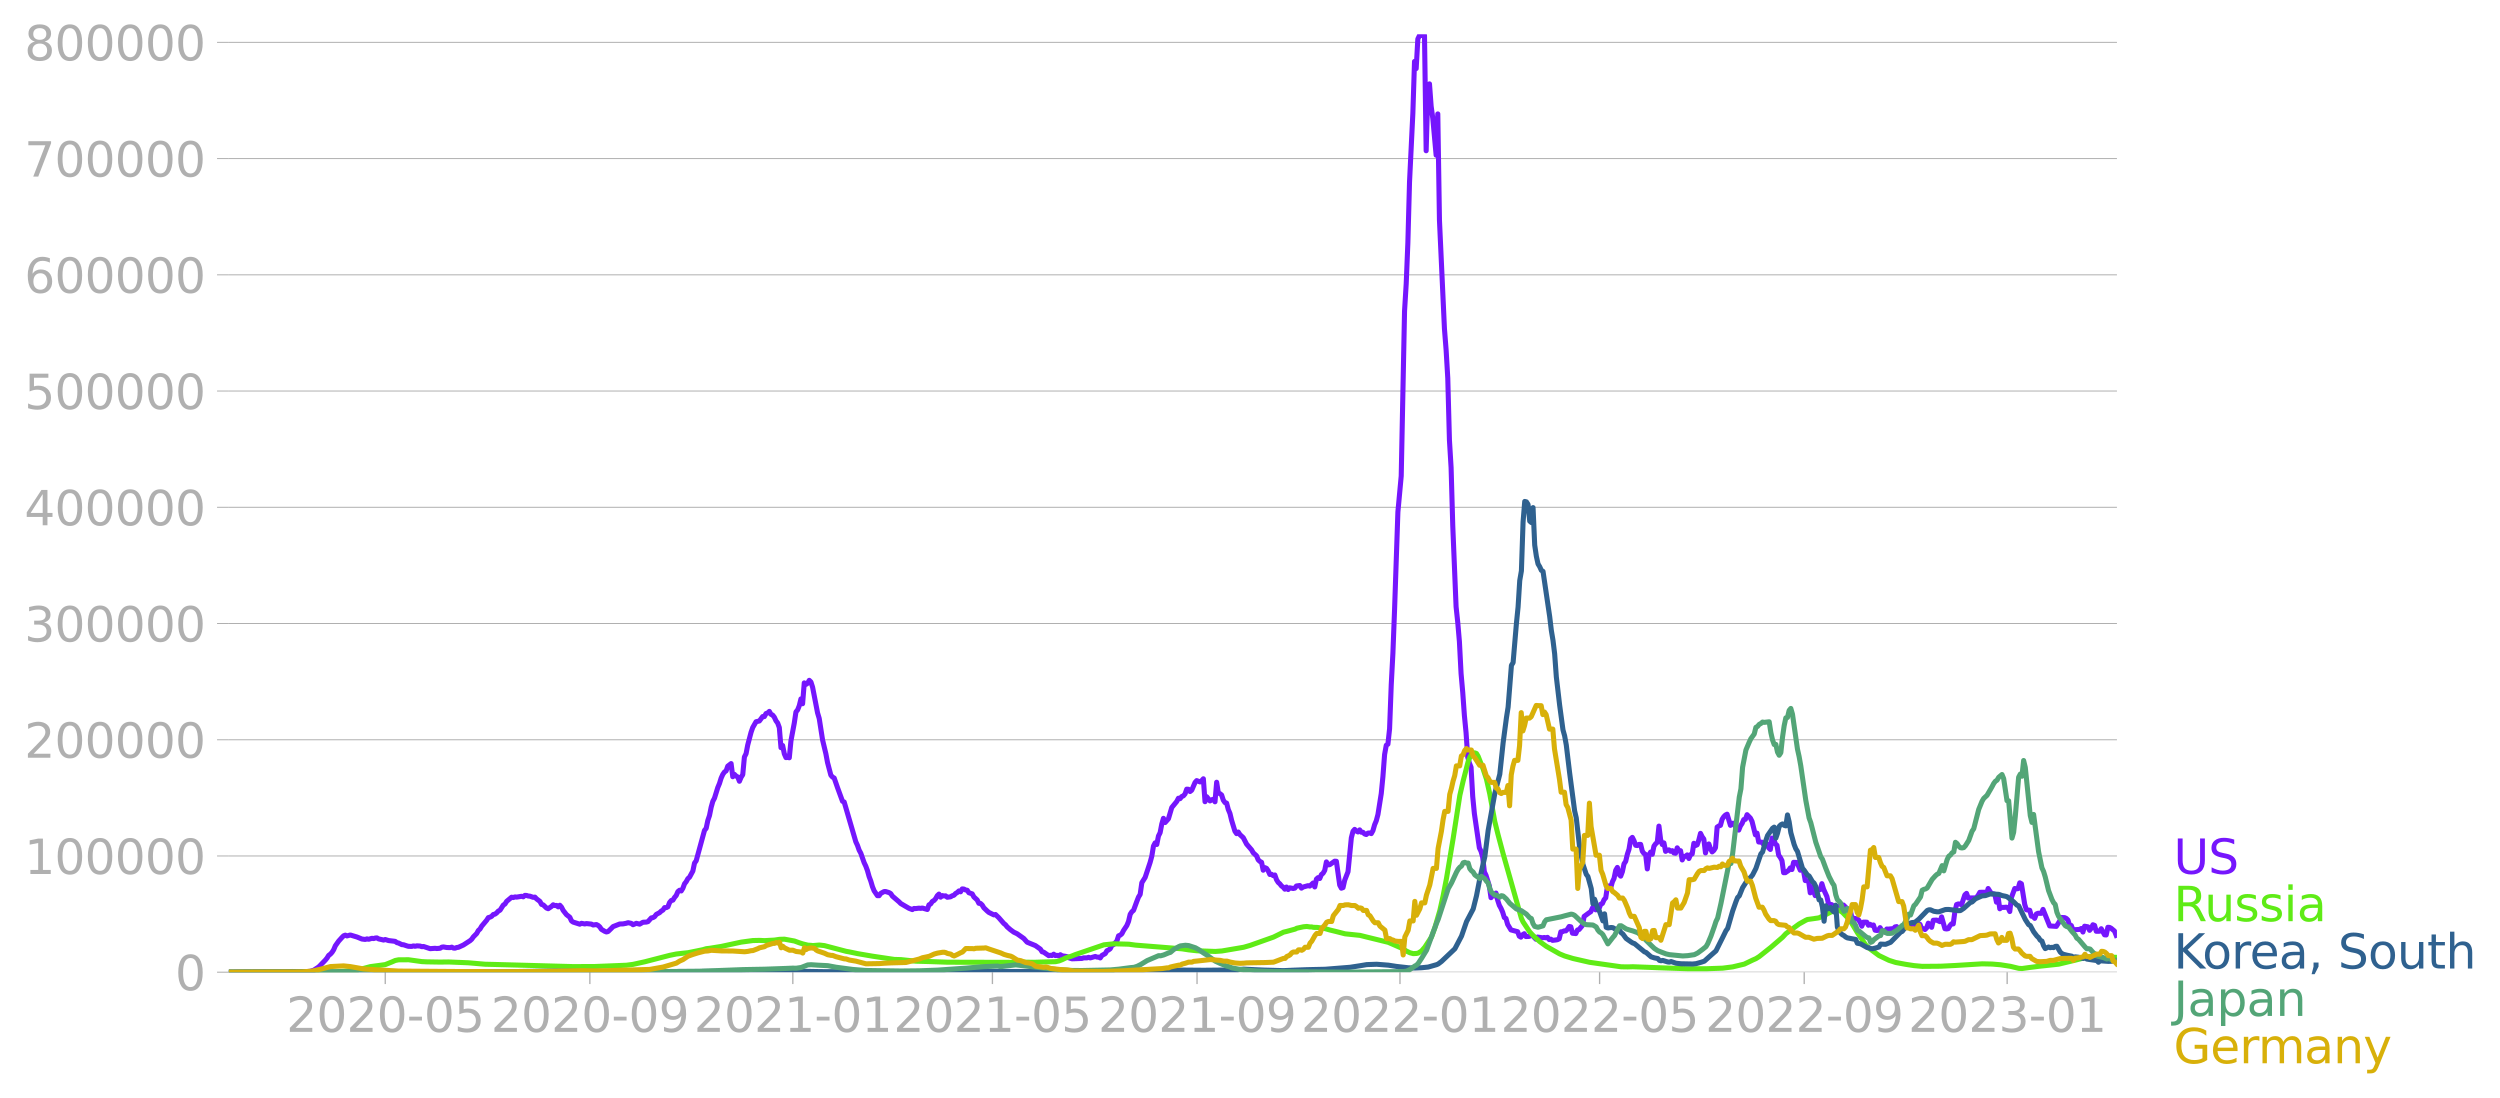 <svg xmlns="http://www.w3.org/2000/svg" xmlns:xlink="http://www.w3.org/1999/xlink" width="985.137" height="432.479" viewBox="0 0 738.852 324.359"><defs><style>*{stroke-linejoin:round;stroke-linecap:butt}</style></defs><g id="figure_1"><path id="patch_1" d="M0 324.36h738.852V0H0v324.36z" style="fill:none"/><g id="axes_1"><path id="patch_2" d="M67.645 287.327h558v-277.2h-558v277.2z" style="fill:none"/><g id="matplotlib.axis_1"><g id="xtick_1"><g id="line2d_1"><defs><path id="m86085dbf36" d="M0 0v3.5" style="stroke:#b0b0b0;stroke-width:.4"/></defs><use xlink:href="#m86085dbf36" x="113.858" y="287.327" style="fill:#b0b0b0;stroke:#b0b0b0;stroke-width:.4"/></g><g id="text_1" style="fill:#b0b0b0" transform="matrix(.14 0 0 -.14 84.61 304.965)"><defs><path id="DejaVuSans-32" d="M1228 531h2203V0H469v531q359 372 979 998 621 627 780 809 303 340 423 576 121 236 121 464 0 372-261 606-261 235-680 235-297 0-627-103-329-103-704-313v638q381 153 712 231 332 78 607 78 725 0 1156-363 431-362 431-968 0-288-108-546-107-257-392-607-78-91-497-524-418-433-1181-1211z" transform="scale(.016)"/><path id="DejaVuSans-30" d="M2034 4250q-487 0-733-480-245-479-245-1442 0-959 245-1439 246-480 733-480 491 0 736 480 246 480 246 1439 0 963-246 1442-245 480-736 480zm0 500q785 0 1199-621 414-620 414-1801 0-1178-414-1799Q2819-91 2034-91q-784 0-1198 620-414 621-414 1799 0 1181 414 1801 414 621 1198 621z" transform="scale(.016)"/><path id="DejaVuSans-2d" d="M313 2009h1684v-512H313v512z" transform="scale(.016)"/><path id="DejaVuSans-35" d="M691 4666h2478v-532H1269V2991q137 47 274 70 138 23 276 23 781 0 1237-428 457-428 457-1159 0-753-469-1171Q2575-91 1722-91q-294 0-599 50Q819 9 494 109v635q281-153 581-228t634-75q541 0 856 284 316 284 316 772 0 487-316 771-315 285-856 285-253 0-505-56-251-56-513-175v2344z" transform="scale(.016)"/></defs><use xlink:href="#DejaVuSans-32"/><use xlink:href="#DejaVuSans-30" x="63.623"/><use xlink:href="#DejaVuSans-32" x="127.246"/><use xlink:href="#DejaVuSans-30" x="190.869"/><use xlink:href="#DejaVuSans-2d" x="254.492"/><use xlink:href="#DejaVuSans-30" x="290.576"/><use xlink:href="#DejaVuSans-35" x="354.199"/></g></g><g id="xtick_2"><use xlink:href="#m86085dbf36" id="line2d_2" x="174.329" y="287.327" style="fill:#b0b0b0;stroke:#b0b0b0;stroke-width:.4"/><g id="text_2" style="fill:#b0b0b0" transform="matrix(.14 0 0 -.14 145.08 304.965)"><defs><path id="DejaVuSans-39" d="M703 97v575q238-113 481-172 244-59 479-59 625 0 954 420 330 420 377 1277-181-269-460-413-278-144-615-144-700 0-1108 423-408 424-408 1159 0 718 425 1152 425 435 1131 435 810 0 1236-621 427-620 427-1801 0-1103-524-1761Q2575-91 1691-91q-238 0-482 47Q966 3 703 97zm1256 1978q425 0 673 290 249 291 249 798 0 503-249 795-248 292-673 292t-673-292q-248-292-248-795 0-507 248-798 248-290 673-290z" transform="scale(.016)"/></defs><use xlink:href="#DejaVuSans-32"/><use xlink:href="#DejaVuSans-30" x="63.623"/><use xlink:href="#DejaVuSans-32" x="127.246"/><use xlink:href="#DejaVuSans-30" x="190.869"/><use xlink:href="#DejaVuSans-2d" x="254.492"/><use xlink:href="#DejaVuSans-30" x="290.576"/><use xlink:href="#DejaVuSans-39" x="354.199"/></g></g><g id="xtick_3"><use xlink:href="#m86085dbf36" id="line2d_3" x="234.308" y="287.327" style="fill:#b0b0b0;stroke:#b0b0b0;stroke-width:.4"/><g id="text_3" style="fill:#b0b0b0" transform="matrix(.14 0 0 -.14 205.06 304.965)"><defs><path id="DejaVuSans-31" d="M794 531h1031v3560L703 3866v575l1116 225h631V531h1031V0H794v531z" transform="scale(.016)"/></defs><use xlink:href="#DejaVuSans-32"/><use xlink:href="#DejaVuSans-30" x="63.623"/><use xlink:href="#DejaVuSans-32" x="127.246"/><use xlink:href="#DejaVuSans-31" x="190.869"/><use xlink:href="#DejaVuSans-2d" x="254.492"/><use xlink:href="#DejaVuSans-30" x="290.576"/><use xlink:href="#DejaVuSans-31" x="354.199"/></g></g><g id="xtick_4"><use xlink:href="#m86085dbf36" id="line2d_4" x="293.303" y="287.327" style="fill:#b0b0b0;stroke:#b0b0b0;stroke-width:.4"/><g id="text_4" style="fill:#b0b0b0" transform="matrix(.14 0 0 -.14 264.055 304.965)"><use xlink:href="#DejaVuSans-32"/><use xlink:href="#DejaVuSans-30" x="63.623"/><use xlink:href="#DejaVuSans-32" x="127.246"/><use xlink:href="#DejaVuSans-31" x="190.869"/><use xlink:href="#DejaVuSans-2d" x="254.492"/><use xlink:href="#DejaVuSans-30" x="290.576"/><use xlink:href="#DejaVuSans-35" x="354.199"/></g></g><g id="xtick_5"><use xlink:href="#m86085dbf36" id="line2d_5" x="353.774" y="287.327" style="fill:#b0b0b0;stroke:#b0b0b0;stroke-width:.4"/><g id="text_5" style="fill:#b0b0b0" transform="matrix(.14 0 0 -.14 324.526 304.965)"><use xlink:href="#DejaVuSans-32"/><use xlink:href="#DejaVuSans-30" x="63.623"/><use xlink:href="#DejaVuSans-32" x="127.246"/><use xlink:href="#DejaVuSans-31" x="190.869"/><use xlink:href="#DejaVuSans-2d" x="254.492"/><use xlink:href="#DejaVuSans-30" x="290.576"/><use xlink:href="#DejaVuSans-39" x="354.199"/></g></g><g id="xtick_6"><use xlink:href="#m86085dbf36" id="line2d_6" x="413.752" y="287.327" style="fill:#b0b0b0;stroke:#b0b0b0;stroke-width:.4"/><g id="text_6" style="fill:#b0b0b0" transform="matrix(.14 0 0 -.14 384.505 304.965)"><use xlink:href="#DejaVuSans-32"/><use xlink:href="#DejaVuSans-30" x="63.623"/><use xlink:href="#DejaVuSans-32" x="127.246"/><use xlink:href="#DejaVuSans-32" x="190.869"/><use xlink:href="#DejaVuSans-2d" x="254.492"/><use xlink:href="#DejaVuSans-30" x="290.576"/><use xlink:href="#DejaVuSans-31" x="354.199"/></g></g><g id="xtick_7"><use xlink:href="#m86085dbf36" id="line2d_7" x="472.748" y="287.327" style="fill:#b0b0b0;stroke:#b0b0b0;stroke-width:.4"/><g id="text_7" style="fill:#b0b0b0" transform="matrix(.14 0 0 -.14 443.5 304.965)"><use xlink:href="#DejaVuSans-32"/><use xlink:href="#DejaVuSans-30" x="63.623"/><use xlink:href="#DejaVuSans-32" x="127.246"/><use xlink:href="#DejaVuSans-32" x="190.869"/><use xlink:href="#DejaVuSans-2d" x="254.492"/><use xlink:href="#DejaVuSans-30" x="290.576"/><use xlink:href="#DejaVuSans-35" x="354.199"/></g></g><g id="xtick_8"><use xlink:href="#m86085dbf36" id="line2d_8" x="533.219" y="287.327" style="fill:#b0b0b0;stroke:#b0b0b0;stroke-width:.4"/><g id="text_8" style="fill:#b0b0b0" transform="matrix(.14 0 0 -.14 503.97 304.965)"><use xlink:href="#DejaVuSans-32"/><use xlink:href="#DejaVuSans-30" x="63.623"/><use xlink:href="#DejaVuSans-32" x="127.246"/><use xlink:href="#DejaVuSans-32" x="190.869"/><use xlink:href="#DejaVuSans-2d" x="254.492"/><use xlink:href="#DejaVuSans-30" x="290.576"/><use xlink:href="#DejaVuSans-39" x="354.199"/></g></g><g id="xtick_9"><use xlink:href="#m86085dbf36" id="line2d_9" x="593.197" y="287.327" style="fill:#b0b0b0;stroke:#b0b0b0;stroke-width:.4"/><g id="text_9" style="fill:#b0b0b0" transform="matrix(.14 0 0 -.14 563.95 304.965)"><defs><path id="DejaVuSans-33" d="M2597 2516q453-97 707-404 255-306 255-756 0-690-475-1069Q2609-91 1734-91q-293 0-604 58T488 141v609q262-153 574-231 313-78 654-78 593 0 904 234t311 681q0 413-289 645-289 233-804 233h-544v519h569q465 0 712 186t247 536q0 359-255 551-254 193-729 193-260 0-557-57-297-56-653-174v562q360 100 674 150t592 50q719 0 1137-327 419-326 419-882 0-388-222-655t-631-370z" transform="scale(.016)"/></defs><use xlink:href="#DejaVuSans-32"/><use xlink:href="#DejaVuSans-30" x="63.623"/><use xlink:href="#DejaVuSans-32" x="127.246"/><use xlink:href="#DejaVuSans-33" x="190.869"/><use xlink:href="#DejaVuSans-2d" x="254.492"/><use xlink:href="#DejaVuSans-30" x="290.576"/><use xlink:href="#DejaVuSans-31" x="354.199"/></g></g></g><g id="matplotlib.axis_2"><g id="ytick_1"><path id="line2d_10" d="M67.645 287.327h558" clip-path="url(#p0ea8569302)" style="fill:none;stroke:#b0b0b0;stroke-width:.3;stroke-linecap:square"/><g id="line2d_11"><defs><path id="m3a2d1ece59" d="M0 0h-3.5" style="stroke:#b0b0b0;stroke-width:.3"/></defs><use xlink:href="#m3a2d1ece59" x="67.645" y="287.327" style="fill:#b0b0b0;stroke:#b0b0b0;stroke-width:.3"/></g><use xlink:href="#DejaVuSans-30" id="text_10" style="fill:#b0b0b0" transform="matrix(.14 0 0 -.14 51.737 292.646)"/></g><g id="ytick_2"><path id="line2d_12" d="M67.645 252.976h558" clip-path="url(#p0ea8569302)" style="fill:none;stroke:#b0b0b0;stroke-width:.3;stroke-linecap:square"/><use xlink:href="#m3a2d1ece59" id="line2d_13" x="67.645" y="252.976" style="fill:#b0b0b0;stroke:#b0b0b0;stroke-width:.3"/><g id="text_11" style="fill:#b0b0b0" transform="matrix(.14 0 0 -.14 7.2 258.295)"><use xlink:href="#DejaVuSans-31"/><use xlink:href="#DejaVuSans-30" x="63.623"/><use xlink:href="#DejaVuSans-30" x="127.246"/><use xlink:href="#DejaVuSans-30" x="190.869"/><use xlink:href="#DejaVuSans-30" x="254.492"/><use xlink:href="#DejaVuSans-30" x="318.115"/></g></g><g id="ytick_3"><path id="line2d_14" d="M67.645 218.625h558" clip-path="url(#p0ea8569302)" style="fill:none;stroke:#b0b0b0;stroke-width:.3;stroke-linecap:square"/><use xlink:href="#m3a2d1ece59" id="line2d_15" x="67.645" y="218.625" style="fill:#b0b0b0;stroke:#b0b0b0;stroke-width:.3"/><g id="text_12" style="fill:#b0b0b0" transform="matrix(.14 0 0 -.14 7.2 223.944)"><use xlink:href="#DejaVuSans-32"/><use xlink:href="#DejaVuSans-30" x="63.623"/><use xlink:href="#DejaVuSans-30" x="127.246"/><use xlink:href="#DejaVuSans-30" x="190.869"/><use xlink:href="#DejaVuSans-30" x="254.492"/><use xlink:href="#DejaVuSans-30" x="318.115"/></g></g><g id="ytick_4"><path id="line2d_16" d="M67.645 184.274h558" clip-path="url(#p0ea8569302)" style="fill:none;stroke:#b0b0b0;stroke-width:.3;stroke-linecap:square"/><use xlink:href="#m3a2d1ece59" id="line2d_17" x="67.645" y="184.274" style="fill:#b0b0b0;stroke:#b0b0b0;stroke-width:.3"/><g id="text_13" style="fill:#b0b0b0" transform="matrix(.14 0 0 -.14 7.2 189.593)"><use xlink:href="#DejaVuSans-33"/><use xlink:href="#DejaVuSans-30" x="63.623"/><use xlink:href="#DejaVuSans-30" x="127.246"/><use xlink:href="#DejaVuSans-30" x="190.869"/><use xlink:href="#DejaVuSans-30" x="254.492"/><use xlink:href="#DejaVuSans-30" x="318.115"/></g></g><g id="ytick_5"><path id="line2d_18" d="M67.645 149.923h558" clip-path="url(#p0ea8569302)" style="fill:none;stroke:#b0b0b0;stroke-width:.3;stroke-linecap:square"/><use xlink:href="#m3a2d1ece59" id="line2d_19" x="67.645" y="149.923" style="fill:#b0b0b0;stroke:#b0b0b0;stroke-width:.3"/><g id="text_14" style="fill:#b0b0b0" transform="matrix(.14 0 0 -.14 7.2 155.242)"><defs><path id="DejaVuSans-34" d="M2419 4116 825 1625h1594v2491zm-166 550h794V1625h666v-525h-666V0h-628v1100H313v609l1940 2957z" transform="scale(.016)"/></defs><use xlink:href="#DejaVuSans-34"/><use xlink:href="#DejaVuSans-30" x="63.623"/><use xlink:href="#DejaVuSans-30" x="127.246"/><use xlink:href="#DejaVuSans-30" x="190.869"/><use xlink:href="#DejaVuSans-30" x="254.492"/><use xlink:href="#DejaVuSans-30" x="318.115"/></g></g><g id="ytick_6"><path id="line2d_20" d="M67.645 115.572h558" clip-path="url(#p0ea8569302)" style="fill:none;stroke:#b0b0b0;stroke-width:.3;stroke-linecap:square"/><use xlink:href="#m3a2d1ece59" id="line2d_21" x="67.645" y="115.572" style="fill:#b0b0b0;stroke:#b0b0b0;stroke-width:.3"/><g id="text_15" style="fill:#b0b0b0" transform="matrix(.14 0 0 -.14 7.2 120.89)"><use xlink:href="#DejaVuSans-35"/><use xlink:href="#DejaVuSans-30" x="63.623"/><use xlink:href="#DejaVuSans-30" x="127.246"/><use xlink:href="#DejaVuSans-30" x="190.869"/><use xlink:href="#DejaVuSans-30" x="254.492"/><use xlink:href="#DejaVuSans-30" x="318.115"/></g></g><g id="ytick_7"><path id="line2d_22" d="M67.645 81.221h558" clip-path="url(#p0ea8569302)" style="fill:none;stroke:#b0b0b0;stroke-width:.3;stroke-linecap:square"/><use xlink:href="#m3a2d1ece59" id="line2d_23" x="67.645" y="81.221" style="fill:#b0b0b0;stroke:#b0b0b0;stroke-width:.3"/><g id="text_16" style="fill:#b0b0b0" transform="matrix(.14 0 0 -.14 7.2 86.54)"><defs><path id="DejaVuSans-36" d="M2113 2584q-425 0-674-291-248-290-248-796 0-503 248-796 249-292 674-292t673 292q248 293 248 796 0 506-248 796-248 291-673 291zm1253 1979v-575q-238 112-480 171-242 60-480 60-625 0-955-422-329-422-376-1275 184 272 462 417 279 145 613 145 703 0 1111-427 408-426 408-1160 0-719-425-1154Q2819-91 2113-91q-810 0-1238 620-428 621-428 1799 0 1106 525 1764t1409 658q238 0 480-47t505-140z" transform="scale(.016)"/></defs><use xlink:href="#DejaVuSans-36"/><use xlink:href="#DejaVuSans-30" x="63.623"/><use xlink:href="#DejaVuSans-30" x="127.246"/><use xlink:href="#DejaVuSans-30" x="190.869"/><use xlink:href="#DejaVuSans-30" x="254.492"/><use xlink:href="#DejaVuSans-30" x="318.115"/></g></g><g id="ytick_8"><path id="line2d_24" d="M67.645 46.87h558" clip-path="url(#p0ea8569302)" style="fill:none;stroke:#b0b0b0;stroke-width:.3;stroke-linecap:square"/><use xlink:href="#m3a2d1ece59" id="line2d_25" x="67.645" y="46.87" style="fill:#b0b0b0;stroke:#b0b0b0;stroke-width:.3"/><g id="text_17" style="fill:#b0b0b0" transform="matrix(.14 0 0 -.14 7.2 52.189)"><defs><path id="DejaVuSans-37" d="M525 4666h3000v-269L1831 0h-659l1594 4134H525v532z" transform="scale(.016)"/></defs><use xlink:href="#DejaVuSans-37"/><use xlink:href="#DejaVuSans-30" x="63.623"/><use xlink:href="#DejaVuSans-30" x="127.246"/><use xlink:href="#DejaVuSans-30" x="190.869"/><use xlink:href="#DejaVuSans-30" x="254.492"/><use xlink:href="#DejaVuSans-30" x="318.115"/></g></g><g id="ytick_9"><path id="line2d_26" d="M67.645 12.519h558" clip-path="url(#p0ea8569302)" style="fill:none;stroke:#b0b0b0;stroke-width:.3;stroke-linecap:square"/><use xlink:href="#m3a2d1ece59" id="line2d_27" x="67.645" y="12.519" style="fill:#b0b0b0;stroke:#b0b0b0;stroke-width:.3"/><g id="text_18" style="fill:#b0b0b0" transform="matrix(.14 0 0 -.14 7.2 17.838)"><defs><path id="DejaVuSans-38" d="M2034 2216q-450 0-708-241-257-241-257-662 0-422 257-663 258-241 708-241t709 242q260 243 260 662 0 421-258 662-257 241-711 241zm-631 268q-406 100-633 378-226 279-226 679 0 559 398 884 399 325 1092 325 697 0 1094-325t397-884q0-400-227-679-226-278-629-378 456-106 710-416 255-309 255-755 0-679-414-1042Q2806-91 2034-91q-771 0-1186 362-414 363-414 1042 0 446 256 755 257 310 713 416zm-231 997q0-362 226-565 227-203 636-203 407 0 636 203 230 203 230 565 0 363-230 566-229 203-636 203-409 0-636-203-226-203-226-566z" transform="scale(.016)"/></defs><use xlink:href="#DejaVuSans-38"/><use xlink:href="#DejaVuSans-30" x="63.623"/><use xlink:href="#DejaVuSans-30" x="127.246"/><use xlink:href="#DejaVuSans-30" x="190.869"/><use xlink:href="#DejaVuSans-30" x="254.492"/><use xlink:href="#DejaVuSans-30" x="318.115"/></g></g></g><path id="line2d_28" d="m67.645 287.327 22.123-.097 1.967-.184.983-.312 1.475-.964 1.967-2.025.491-.6.492-.794.491-.353.492-.54.492-.774.491-1.163.984-1.389.983-1.09.491-.482.492-.185.492.225.983-.269 1.967.59 1.474.601.984.121.491-.167.492.126.983-.294.492.082.491-.161.492-.043.492.292.983.221.492.126.491-.163.983.31 1.475.176.492.064.492.373.491.118.984.476.491.034.983.33.492.137.983.022.492-.155.492.128.491-.14.983.062.492.193.492-.072 1.966.651 1.475-.11.492.066.983-.074.492-.323.491-.07.984.172.983.028.491-.133.492.266.492.03.491-.195.492-.056 1.475-.679 1.966-1.276.492-.436.492-.697.983-.997.491-.888.492-.44.492-.837 1.475-1.758.491-.771.492-.127.492-.254.491-.542.492-.103.491-.361.492-.549.492-.233.983-1.535.492-.307.491-.785 1.475-1.231.492.103.491-.19.492.06 1.475-.242.492.148.491-.419.492.028.491.165.492.042.983.35.492-.07.492.519.983.74.491.888.492.144.983.936.492.193.983-.668.492-.478.491.233.492-.053.492.421.491-.472.492.561.492.961.983 1.254.983.766.492 1.088.491.346 1.967.624.492-.26.983.186.491-.111 1.475.158.492.257.983-.123.492.25.491.432.492.73.983.582.492.188.492-.117.983-.953.492-.507 1.966-.774.983-.032.984-.184.491-.174.983.214.492.387.983-.407.984.243.983-.56.983-.05.492-.135.983-1.099.492-.088.491-.288.492-.663.983-.52.492-.475.491-.278.492-.735.492.02.491-.265.492-1.266.492-.587.491-.11.492-.803.491-.58.492-1.142.492-.396.491.21.492-.806.492-1.323.491-.612.492-.9.491-.427.984-1.826.491-2.352.492-.672 2.458-8.992.492-.599.491-2.33.492-1.453.492-2.436.491-1.754.492-.94.983-3.163.492-1.17.491-1.587.492-1.095.492-.719.491-.33.492-1.4.983-.759.492 3.88.492-.693.491.496.492.273.491 1.264.492-1.171.492-.774.491-5.226.492-.979.492-2.573.983-3.737.491-1.407.984-1.721.983-.226.983-1.307.492.014.491-.904.492-.166.492-.469.491.87.492.22.492.635.491 1.052.492.655.492 1.353.491 5.934.492-.635.491 2.453.492 1.118.492-.051.491.1.492-5.022.983-5.234.492-3.289.491-.594.492-1.241.492-2.01.491 1.416.492-6.151.492.447.491-.33.492-.872.491.477.492 1.524 1.475 7.615.492 1.658.983 6.311.983 4.118.492 2.6.983 3.73.492.555.491.28.984 2.838 1.474 4.034.492.204 3.441 11.77.492 1.061.492 1.407.491.908.984 2.787.491 1.03.492 1.327.492 1.763.491 1.31.492 1.663.491 1.211.984 1.458.491.003.492-.687.983-.53.492-.002.983.312.492.29.491.745 1.967 1.685.492.496 1.474.862.984.569.983.367.492-.333.491.037.983-.128.492.067.492-.099 1.475.423.491-1.372.492-.254.491-.748.492-.27.492-.539.491-.893.492-.466.492.904.491-.464.492.112.492-.035.491.417.983-.135.492-.311.492-.147.491-.518.492-.287.492-.465.491.247.492-.85.491.038.492.276.492.081.491.735.984.338.491.897.983.897.492.987.492.053.491.462.492.812.983.943.492.419 1.475.73.491-.104.984.95 1.475 1.694.491.385.492.619.983.848.983.718.984.471 1.966 1.39.983 1.103 2.459 1.01 1.474 1.044.492.776.492.133 1.475 1.018.491-.107.492.064.491-.385.492.407.492-.079.491.17.492-.343.492.31.983.155.491.106.492.316.983.32 2.95-.114.492-.173.983.005.492-.149.491.16 1.475-.423.492.184.491.02.492.225.492-.738.983-.53.492-.853.491-.234.492-.368.492-1.005.491-.194.983-1.08.492-1.525.492-.197.491-.423.492-.96.983-1.48.492-1.202.491-2.097.492-.752.492-.406.983-2.677.492-1.262.491-.782.492-3.453.983-1.576 1.475-4.45.492-1.828.491-2.984.492-.942.492.475.491-2.499.492-.993.491-2.556.492-1.68.492 1.239.983-1.103.983-3.33 1.475-1.795.492-.95.491.122.492-.63.492-.196.491-.584.492-1.394.491.032.492.663.492-.383.983-2.288.492-.551.983.385.492-.358.491-.565.492 6.767.491-1.473.984 1.239.491-.323.492-.157.492.742.491-5.773.492 3.164.491.216.492.395.492 1.524.491.7.492.176.492 1.88.491 1.165.492 2.04.983 3.221.492.707.491-.473.492.76.983.904.984 1.897 1.474 1.712.492.866.983.892.492 1.19.492.463.491.256.492 2.342.491-.758.492.217.492.732.491 1.07.492-.049.492.384.491-.186.492 1.393.492.79.491.434.492.63.491.347.492.6.492-.63.491.733.492-.502.983.194.492-.098.491-.641.984-.137.491.773.492-.328 1.475-.406.491.123.984-.9.491 1.156.492-2.307.492-.437.491.25.492-1.165.492-.391.491-.848.492-2.498.491.876.492-.052 1.475-1.041.492.04.983 7.023.491.922.492-.176.492-2.172.983-2.518.983-10.019.492-1.93.491-.561.492.502.492.252.491-.608.492.686.492.029.491.494.492.155.492-.409.491-.043.492.185.491-.896.492-1.722.492-1.175.491-1.841.984-6.225.491-5.017.492-6.487.491-2.736.492-.326.492-4.544.491-13 .492-9.333.492-12.914.983-28.822.983-10.631.983-48.733.492-8.086.492-12.104.491-18.007.984-20.298.491-15.296.492 2.09.491-8.74.492-1.014.492-.008.491-.374.492.359.492 34.07.491-17.011.492-2.747.491 6.596.492 3.603.983 10.87.492-12.194.492 31.435 1.474 32.066.492 6.246.492 8.338.491 18.326.492 8.137.492 17.176.983 23.926.492 4.625.491 5.692.492 9.458.491 5.526.492 6.868.492 5.067.491 7.192.492 1.749.492 1.267.491 8.607.492 5.076 1.475 10.144.491 1.013.492 1.75.492 4.296.491 1.04.984 3.166.491 3.447.492-.77.491.246.492-.84.492 2.097.491 1.522.492.885.492 1.13.491 1.598.492.29.491 1.738.984 1.632 1.966.528.492 1.328.491.286.492-.704.492-.312.491.84.984-.046.491-.333.492.112.983 1.046.492-.627 1.475.215.491-.09.492.088.492-.123.491.65.492-.117.491.345.984-.114.491-.089.492-.251.492-2.062.491-.048.492-.235h.491l.492-.503.492-.792.491.09.492 1.9.983.103.492-1.052.492-.16.983-1.195.491-2.655 1.475-1.09.492-.313.492-1.081.491-.81.492 1.341.983-.381.492-1.28.491-.234.492-1.106.492-.551.491-3.327.492-.194.491.527.492-1.732.492-1.024.491-2.388.492-.84.492 2.05.491.518.492-1.3.492-2.344.491-.727.492-2.1.491-1.483.492-3.019.492-.474.491.979.492 1.36.492.072.491-.339.492.001.491 2.01.492.681.492.297.491 4.254.492-4.088.492-.883.491.648.492-2.412.492-.68.491-.455.492-4.775.491 3.952.492 1.479.492-.472.491 2.494.492-.356.492-.073.491.405.492-.174.491.673.492.093.492-1.602.491.864.492-.014.492 2.725.491-1.031.492-.023.491-.426.492 1.06.492-1.144.491-.212.492-3.135.492.656.491-.222.492-1.426.492-1.944.491 1.007.492.678.491 4.096.492-2.14.492-.515.491 1.408.492.938.492-.428.491-.79.492-6.106.491-.333.492-.192.492-1.785.491-.76.492-.499.492-.248.983 3.29.491-.594.492-.015.492 1.07.491.63.492.311.492-1.227.491-.731.492-1.147.492-.08.491-1.365.983 1.013.492.984.983 3.952.492-.488.492 2.606.983.077.491.718.492-.433.492.192.491 1.195.492.464.492-3.37.491.143.492 1.595.491.392.492 2.925.492.68.491.937.492 3.562.492-.002.983-.676.492-.727.491.465.492-2.119.983.035.983 2.287.492-.125.492.434.491 2.752.983.07.492 3.555.492-1.812.983 2.642.492-1.772.491.065.492-.077.491-1.752.492 1.608.983 2.177.492 2.185.983.252.984 1.183.983.363.491-1.327.984-.12 1.475 1.48.491-.17.492 2.44 1.475.326.491.28.492.744.492 1.156.491-1.215.984.022.491.904.492-.27.491.328.492-.13.492 1.534.491.086.492-.058.492-.78.491.844.983.5.492-.935.492.03.983-.11.492-.008.491-.532.492-.094.491.77.492-.178.492.255.983-.528.492-.122.983-.97.492.187.491-.23.492.21.491.86.492-1.143.492.221.491 1.253.492.001.492.27.491-.478.492-1.395.983 1.218.492-2.082.983-.05.983.463.492-1.408.983 3.486.492.084.491-.098.492-.874.492-.546.491.02.492-3.645.492-2.064.491-.187.492.02.491.221.984-2.942.491-.423.492 1.366 1.966-.03.492-.134.492-.632.491-.886 1.475-.01.492.555.491-1.667.984 1.538.491.014.492.13.492 2.354.491-1.424.492 3.375.492-.39.983-.03.491-.053.492.202.492 1.086.491-4.16.984-2.646.491.103.492-.07.491-1.702.492.271.983 6.122.492 1.564.983.145.492 1.742.492.1.491.539.492-1.286.491-.207.984.01.491-1.155 1.967 4.883 1.966.13.984-1.559.491-1.07.983.05.492.236.492.482.491 1.619.492-.009.492 1.261 1.966-.109.492-.27.491 1.04.492-1.715.983.176.492 1.035.492-.605.491-1.038.492.196.491 1.722.984-.009.491-.737.984 1.8.491.039.492-2.26.491.03.492.268.983.823.492 1.254h0" clip-path="url(#p0ea8569302)" style="fill:none;stroke:#7516fd;stroke-width:1.5;stroke-linecap:square"/><path id="line2d_29" d="m67.645 287.327 31.464-.104 5.408-.405 2.458-.477 2.459-.658 4.424-.604 1.967-.785.983-.434.983-.195 2.95-.018 3.933.547 1.475.07 3.933.068 2.458-.033 5.9.245 4.916.425 2.95.071 23.106.632 6.392-.026 9.34-.38 1.967-.26 3.441-.759 7.375-1.904 1.966-.398 1.967-.23 1.475-.15 2.458-.497 1.967-.404.983-.289.983-.114 3.441-.554 5.9-1.273 3.441-.463 1.967-.046 1.475.07 2.95-.16 1.475-.223 1.474-.043 2.95.543 1.475.54.983.309 1.475.369.983.063.492.067 1.967-.164 1.475.17 6.39 1.682.984.178 2.458.514 4.425.758 6.391.952 1.967.054 4.424.47 4.425.12 4.916.177 20.649.055 1.966-.073 2.95.048 1.966-.07 4.425-.12.983-.212.984-.388.983-.48.983-.348.492-.113 1.475-.58 8.357-2.857 2.95-.306 4.425.122 1.966.27 13.766 1.1 1.966.304 2.459.271 5.408.196 1.966-.146 6.391-1.089 1.967-.565 6.883-2.447 2.95-1.453.983-.234 2.458-.675.491-.257 1.967-.426.983-.09.983.146.492-.003.492.12.983.01.983.126 1.475.24 1.475.423 1.475.357 2.95.754 4.424.462 1.967.494 6.391 1.564 3.933 1.719 1.475.89.983.472.984.253.983-.056.491-.106.984-.628.983-1.148 1.966-3.024.984-2.715 1.475-5.107.983-4.421.983-5.088 1.967-11.804 1.966-12.67.983-4.264 1.475-5.727.492-1.275.492-.843.491-.405.492-.052.491.195.492.813 1.475 3.761.983 3 .984 4.389 1.474 8.105.984 3.972 1.475 5.535 5.407 19.105.492 1.07 1.967 2.954.983 1.072 1.966 1.794 1.967 1.419 3.933 2.226 1.475.616 2.458.745 4.916 1.126 9.341 1.329 1.967.032 1.475-.05 8.849.337 7.374.252 5.408.006 4.917-.175 2.95-.377 3.44-.819 2.459-1.184.983-.433.984-.616 3.441-2.731 3.441-2.96.984-1.065 3.933-2.883 1.966-1.094.492-.221 2.95-.413.491-.088 4.425-2.152.983-.192.492.12.983.613 1.967 2.047.983 1.503 1.475 2.466 2.458 3.623.983.958 2.95 2.173 2.95 1.416 1.966.627 2.95.551 2.458.378 2.458.228 5.408-.046 4.425-.218 7.866-.487 2.95.067 2.458.208 2.95.463 2.458.595.983.057 1.967-.277 2.95-.375 5.899-.637 4.916-1.183 3.933-1.018 1.967-.145.491.076 1.475.551 1.475.131.492-.033 1.475-.414.983.021h0" clip-path="url(#p0ea8569302)" style="fill:none;stroke:#5feb16;stroke-width:1.5;stroke-linecap:square"/><path id="line2d_30" d="m67.645 287.327 15.24-.105 3.442-.104 7.374.174 10.325.02 23.106.002 98.326-.262 4.425-.072 4.425.019 8.357.158 9.341.038 29.99-.068 9.832-.03 8.358.016 5.9.007 11.799.048 7.866-.125 5.9-.21 18.19-.133 5.9.052 7.374-.08 1.474.008 2.95-.265 1.475.081 4.425.202 5.9.163 2.95-.13 3.932-.152 5.408-.121 7.375-.586 2.95-.457 1.966-.332 2.95-.103 3.441.268 2.458.38 3.442.39 1.966.07 1.967-.084 1.966-.2 2.458-.704.492-.22.983-.742 3.933-3.734 1.967-3.757 1.475-4.269 1.966-3.735.983-3.92.984-5.063.983-4.374.492-2.08.983-7.748 1.966-10.947 1.475-5.694.984-9.278.983-7.417.491-3.127.984-12.363.491-.791.984-11.576.491-4.861.492-7.833.491-2.86.492-14.418.492-6.087.491.114.492.76.492 4.936.491.422.492-4.415.492 11.077.491 3.318.492 2.25.491.814.492 1.077.492.312 1.966 13.332.492 4.114.491 2.945.492 3.994.492 6.786.983 8.382.983 7.283.492 1.78.491 2.715.984 8.205 1.475 11.217.491 2.12.984 8.652.983 5.025.983 2.98.492.657.983 3.566.492 4.457.491-1.324.983 2.9.492.701.983 2.797.492-2.074.492 3.988.491.182.983-.138.492.056.983.566.492-.28.492.491.491.718.492.359.983 1.345 1.475 1.039.492.301.491.163 2.95 2.438.492.189 1.475 1.285.983.315.983.193.492.54.491.12.492-.11 1.475.455.492.058.491-.176 1.475.5 1.475.156 3.441.071.984-.101 1.475-.41.983-.326 1.966-1.762 1.475-1.293 1.967-3.94.983-2.01.492-.667 1.474-5.118.984-2.795.491-1.232.492-.47.983-2.43 1.475-2.322.983-.833.492-.61.983-1.925 1.475-4.327.492-.52.983-3.434.492-1.44 1.475-2.15.491-.334.492 3.224.491-1.42.492-2.025.492-.494.491-.238.492.425.492.15.491-3.238.492 2.036.492 3.2.983 3.507.491 1.259.492.78 1.475 4.987.492.566.983 1.426.491.275.984 1.679.491.436.492.989.983 3.966.492.03.491 2.082.492 4.195.492-4.55.491.86.492-.032.492-.322.491.86.492.464.492-2.023.491 6.495.492 1.117.491.69.492.441.492.257.491.417.492.25 2.458.46.492 1.126.983.18 1.967 1.12.491.047.492.207.491.082.984-.23.983-.288.492-.87 1.474.071 1.475-.594 2.95-3.01.492-.207 1.475-1.987.491-.37.984-.281.491-.008.492-.192.983-.797 1.967-2.028.491-.521.492-.202.491-.003.984.436.983.153h.492l1.966-.68.983-.013 2.95.364.492-.04.983-.66.983-.88.984-.865.491-.123.983-.937 1.967-.874.983-.082 1.475-.51 2.458.138.984.357.983.198.491.138.984.76.983.764.983.985.492.179 1.966 4.054.984 1.534.491.243.984 1.83.983 1.298.491.442.492.783.492.241.491 1.371.492.852.983-.47.492.205.491-.11.492.088.492-.361.491-.043.984 1.716.491.435.492.239.983.249 1.475.3.492.713.491-.525.984.119 1.474.353.492-.523.492.71.983.163 1.966.278.492.504.492-.437 2.458.175.983-.043 1.475-.26h0" clip-path="url(#p0ea8569302)" style="fill:none;stroke:#2f618f;stroke-width:1.5;stroke-linecap:square"/><path id="line2d_31" d="m67.645 287.327 33.922-.103 9.833-.02 12.782.111 21.14-.047 11.308-.207 7.374-.175 5.9.118 17.699.174 6.883-.029 12.29-.1 12.783-.49 6.39-.12 6.392-.23 1.967-.085.983.03 1.475-.219.983-.383.983-.38.983-.059 1.967.133 2.95.15 2.458.458 4.916.656 3.933.308 10.325.153 5.407-.058 5.408-.202 8.358-.587 5.408-.453 3.933-.155.983.16 4.425-.521 12.29 1.412 4.425.242 2.95.018 8.358-.182 2.458-.222 3.441-.453.984-.08.983-.31.983-.492 1.967-1.197 3.441-1.474.492.067.983-.267 1.475-.615.492-.139.983-.855 1.475-.843.491-.218 1.475-.187.983.097 1.967.639.983.55 1.475 1.024.983.616 2.459 1.778 1.474.685 1.967.804.492.095.983.397 2.458.464.983.065 1.475.201 2.458.192 4.425.169 21.14.158 17.699-.15.983-.147.983-.474 1.475-1.047.492-.25.491-.528.984-1.483 1.475-2.4 1.966-5.366.983-2.61.492-1.17 2.95-9.018.983-1.727 1.475-3.195.492-.853.491-.583.492-.346.491-.957.492-.143.492.232.491-.008.492 1.66.492.616.491.388.492.833 1.475 1.083.491-.642.984.694.491.715.492.52.492 1.666.491 1.082.983.843.492.04.492.208.491.38.492-.443.492.096.983.894.983 1.252 1.967 1.669 1.474.526 1.475.999.984 1.08.491.235.492 1.511.492.812.983.269 1.475-.426.491-1.2.492-.6 4.425-.887.983-.277 1.966-.508.492.12.492.25 1.966 1.835.983.73.492.179 1.967.106.983.573.491.926.492.571.492.274.491.493 1.475 2.736 1.475-1.897.492-.563 1.475-2.885.491-.005 1.475.93.983.314.984.28 1.475.538.983.767 2.95 2.954.983.934.983.643.983.393 1.475.562.984.224 3.933.383 1.474-.094 1.967-.289.983-.492 1.475-1.09.983-.798.492-.827.983-2.31.984-2.793.491-1.511.492-1 .983-4.34 2.458-12.234.492.457.491-2.849 1.967-16.755.492-2.471.491-6.365.984-5.101.983-2.332.491-1.044.984-1.356.491-1.968.492-.275.492-.608.491-.258.492-.424.491.09 1.475-.173.492 3.188.492 2.151.491 1.378.492-.034.491 2.274.492.929.492-.755.491-4.528.492-3.413.492-2.346.491-.12.492-2.077.492-.595.491 1.7 1.475 10.314.492 2.212.491 2.742 1.475 10.166.983 5.245.492 1.367 1.475 5.774 1.475 4.293.491.743.984 2.656.983 2.45.983 1.924.492.726.492 2.74.491 1.493.492.418.491.595.492 1.557.492.848.491-.27.492-.588.492.974.983 3.061.491.178.492.856.492 1.392.491.196 1.967 1.637.492.32.491.104.492 1.306.491-.204.492-.6 1.475-1.1.492-.114.491-1.431.492.096.491.47.492.246.983-.012.492-.073 1.475-.922.983-.883.492-.478.491-.27.984-1.849.491-1.213.492.254.983-2.72.492-.455 1.475-2.171.491-1.965.492-.26.492-.123.491-.291 1.475-2.54.983-1.083.492-.433.492-.24.983-2.31.491 1.547.984-3.313.491-1.019.492-.328.492-.68.491-.247.492-2.851.492.388.491.772.492.438.491.073.492-.107.492-.54.983-1.57.983-2.738.492-.722 1.475-5.71.983-2.412.492-.837.983-.916 1.475-2.55.491-.943.492-.66.492-.31.491-.848.984-.832.491 1.204.983 6.522.492.049.983 11.01.492-1.71.492-4.748.983-11.523.491-.934.492.634.492-4.641.491 2.033 1.475 14.246.492 2.009.492-2.347 1.474 11.008.984 4.757.491 1.07.492 1.62.983 4.036.983 2.595.492.968.492.547.491 2.29.492 1.17 1.966 2.799.492.285.492.116.983 1.29.983 1.105.492.919.492.303 1.966 2.313.492.503.491-.025.492.118.983 1.118.492.302.491.593 1.967.512.983.412.492-.197.983.397.983.181.492.105h0" clip-path="url(#p0ea8569302)" style="fill:none;stroke:#53a577;stroke-width:1.5;stroke-linecap:square"/><path id="line2d_32" d="m67.645 287.327 21.632-.097 2.95-.228 2.95-.67 2.457-.67 3.933-.204 1.967.209 3.933.69 3.441.234 6.883.4 21.14.162 2.95-.027 3.933.062 11.308-.052 15.24-.273 2.95.06 3.933-.049 12.782-.375 3.933-.697 3.933-1.16.984-.613.983-.437 1.475-.996 1.475-.528 1.475-.461 1.966-.504.983-.062.984-.192 2.95.179 3.44.034 3.442.22.984-.112.983-.212.491-.022 1.475-.57.492-.25 1.475-.336.491-.34 1.967-.617.492-.014.491-.25.492.147.492-.259.491 1.658.492-.427.491.443 1.475.715.984-.017.983.383 1.475.165.491.302.492-1.563.492.536.491-.326.983-.174.984.14.491.466.492.295 1.967.662.983.455.983.19.492.02.983.38 2.458.636.492.015.983.335 1.966.324 2.95.786 3.933-.068 1.475-.105 1.967-.1 4.424-.12 3.933-1.018.984-.393.983-.199.983-.215 1.475-.672.983-.275 1.475-.242.492-.016.492.115.491.245.983.198.492.362.492.19.983-.468.983-.51.492-.193.983-1.032 1.967.02.491.059.492-.157 2.458-.071.492-.067.983.365 3.441 1.144.984.446.983.289.983.222.492.223 1.475.937.983.168 1.475.567.983.127.983.247.984.707 2.458.33.491-.112.492.082.983.36 2.95.33 1.966.12 1.967.34 1.967.018 6.39.095 6.392-.22 11.307-.65 1.475-.208h.492l.492-.244.983-.234 1.475-.317h.491l.492-.31.983-.249.983-.342h.984l.491-.22.984-.096 3.933-.432.983.063.983.097.983.074.984.218h.983l.983.283 1.475.27 1.475.097.983-.04.984-.091 5.407-.095 2.459-.108 2.95-1.117h.491l.492-.577.491-.182.492-.304.492-.587.491-.25h.983l.492-.62.492-.017.491.138.492-.29.492-.61h.983l.491-1.226.492-.541.983-1.743.492-.566h.983l.492-1.429.983-1.147.492-.744.491-.213h.984l.491-1.723 1.475-1.86.492-1.151h.983l.492-.177.983-.036.983.237h.983l.492.318.492.476.491-.119.492.128.492.64h.983l.492 1.292.491.257.983 1.582.492.506h.983l.492.974 1.475 1.216.491 2.502h.984l.491.323.492.115.492.276.983.106h.983l.492 4.007.491-5.307.984-1.985.491-2.764h.984l.491-5.776.492 4.1.983-1.895.492-1.76h.983l.492-2.306.983-2.974.983-4.91h.983l.492-5.87.983-5.115.492-3.416.491-2.453h.984l.491-5.013.492-1.75.492-2.183.491-1.619.492-2.88h.983l.492-2.935.491-.341.492-1.264.492-.576.491.425h.984l.491 1.71.492.508 1.475 2.289h.983l.983 3.127.492.536.492.947.491.457h.983l.492 1.713.492.186.491 1.111.492.277.492-.336h.983l.491-2.033.492 5.992.492-9.14.491-2.555.492-1.73h.983l.492-4.345.491-9.76.492 5.401.492-1.579.491-2.209h.984l.491-.406 1.475-3.326.983.066h.492l.492 2.63.491-.75.492.75.983 4.29h.983l.492 5.846 1.475 9.01.492 3.792h.983l.491 3.666.492.864.983 3.683.492 8.6h.983l.492 11.628.492-5.614.983-2.122.491-7.935h.984l.491-9.537.492 6.889 1.475 8.502h.983l.492 4.48.491 1.142.984 3.384.491.812h.983l.492.93.492.292.983.826.492.789h.983l.492.676.983 2.27.491 1.485.492.985h.983l1.475 3.318.492 2.881.491.361.492-2.132h.492l.491 2.328.492.125.492-.285.491-2.38.492-.056.492 2.132h.983l.491.77 1.475-4.614h.984l.983-6.397.491-.377.492-.565.492 2.442h.983l.983-1.656.983-2.802.492-3.93h.983l.492-.143.983-1.666.492-.654.492-.24h.983l.491-.535.492-.254.492.158 1.475-.36.983.079.491-.356.492.153.492-.822.491.395h.984l.491-1.16.492-.292.491-.657.492.762.983.092h.492l.492 1.523.983 1.69.492 1.594.491 1.13h.983l.492 1.234.983 3.772.984 2.688h.983l.491.847.492 1.177.983 1.458.492.474h.983l.492.185.491.734.492.262 1.967.212.491.467.492.163.492.71.983.925h.983l.492.153 1.966 1.117h.983l1.475.564.984-.232 1.474-.04 1.475-.711.492-.135h.983l1.967-1.356.491-.592h.984l.491-.508.492-1.425.492-1.919.491-1.074.492-2.236h.983l.492 2.305.491.757.492-1.851.492-2.632.491-3.815h.984l.983-10.842.491-.158.492-.624.492 2.94h.983l.492 1.509.491 1.103.492.328.983 2.469h.983l.492.828 1.966 6.797h.984l.491 1.32.984 6.469.491.013.492.239h.983l.492.434.491-.613.492-.877.492 1.961.491 1.126h.984l.491.514.492.682.491.452.984.563h.983l.492.15.983.53.983-.354 1.475.032.492-.24.491-.514.492.097 2.458-.186.492-.077.983-.468h.983l2.458-1.201 1.475-.071.492-.062.983-.36 1.475-.035.492 1.684.491 1.024.492-.389.492-1.253.491.86h.983l.492-2.001.492-.1.491 1.561.492 2.582.492.527h.983l.491.503.492.688.983.846.492.126h.983l.492.653 1.475.849.983.085 1.967-.095.983-.29h.983l1.967-.537 1.474-.052 1.967-.029.492.607.491-.658.984-.098.983-.192.491-.109.492-.754.492.659h.491l.492.276 1.966-.97h.984l.491-.833.492.043.492.196.491.42.492.623h.983l.492 1.618.491.202.492.56h0" clip-path="url(#p0ea8569302)" style="fill:none;stroke:#d8b009;stroke-width:1.5;stroke-linecap:square"/><g id="text_19" style="fill:#7516fd" transform="matrix(.14 0 0 -.14 642.385 258.248)"><defs><path id="DejaVuSans-55" d="M556 4666h635V1831q0-750 271-1080 272-329 882-329 606 0 878 329 272 330 272 1080v2835h634V1753q0-912-452-1378Q3225-91 2344-91q-885 0-1337 466-451 466-451 1378v2913z" transform="scale(.016)"/><path id="DejaVuSans-53" d="M3425 4513v-616q-359 172-678 256-319 85-616 85-515 0-795-200t-280-569q0-310 186-468 186-157 705-254l381-78q706-135 1042-474t336-907q0-679-455-1029Q2797-91 1919-91q-331 0-705 75-373 75-773 222v650q384-215 753-325 369-109 725-109 540 0 834 212 294 213 294 607 0 343-211 537t-692 291l-385 75q-706 140-1022 440-315 300-315 835 0 619 436 975t1201 356q329 0 669-60 341-59 697-177z" transform="scale(.016)"/></defs><use xlink:href="#DejaVuSans-55"/><use xlink:href="#DejaVuSans-53" x="73.193"/></g><g id="text_20" style="fill:#5feb16" transform="matrix(.14 0 0 -.14 642.385 272.248)"><defs><path id="DejaVuSans-52" d="M2841 2188q203-69 395-294t386-619L4263 0h-679l-596 1197q-232 469-449 622t-592 153h-688V0H628v4666h1425q800 0 1194-335 394-334 394-1009 0-441-205-732-205-290-595-402zM1259 4147V2491h794q456 0 689 211t233 620q0 409-233 617t-689 208h-794z" transform="scale(.016)"/><path id="DejaVuSans-75" d="M544 1381v2119h575V1403q0-497 193-746 194-248 582-248 465 0 735 297 271 297 271 810v1984h575V0h-575v538q-209-319-486-474-276-155-642-155-603 0-916 375-312 375-312 1097zm1447 2203z" transform="scale(.016)"/><path id="DejaVuSans-73" d="M2834 3397v-544q-243 125-506 187-262 63-544 63-428 0-642-131t-214-394q0-200 153-314t616-217l197-44q612-131 870-370t258-667q0-488-386-773Q2250-91 1575-91q-281 0-586 55T347 128v594q319-166 628-249 309-82 613-82 406 0 624 139 219 139 219 392 0 234-158 359-157 125-692 241l-200 47q-534 112-772 345-237 233-237 639 0 494 350 762 350 269 994 269 318 0 599-47 282-46 519-140z" transform="scale(.016)"/><path id="DejaVuSans-69" d="M603 3500h575V0H603v3500zm0 1363h575v-729H603v729z" transform="scale(.016)"/><path id="DejaVuSans-61" d="M2194 1759q-697 0-966-159t-269-544q0-306 202-486 202-179 548-179 479 0 768 339t289 901v128h-572zm1147 238V0h-575v531q-197-318-491-470T1556-91q-537 0-855 302-317 302-317 808 0 590 395 890 396 300 1180 300h807v57q0 397-261 614t-733 217q-300 0-585-72-284-72-546-216v532q315 122 612 182 297 61 578 61 760 0 1135-394 375-393 375-1193z" transform="scale(.016)"/></defs><use xlink:href="#DejaVuSans-52"/><use xlink:href="#DejaVuSans-75" x="64.982"/><use xlink:href="#DejaVuSans-73" x="128.361"/><use xlink:href="#DejaVuSans-73" x="180.461"/><use xlink:href="#DejaVuSans-69" x="232.561"/><use xlink:href="#DejaVuSans-61" x="260.344"/></g><g id="text_21" style="fill:#2f618f" transform="matrix(.14 0 0 -.14 642.385 286.248)"><defs><path id="DejaVuSans-4b" d="M628 4666h631V2694l2094 1972h813L1850 2491 4331 0h-831L1259 2247V0H628v4666z" transform="scale(.016)"/><path id="DejaVuSans-6f" d="M1959 3097q-462 0-731-361t-269-989q0-628 267-989 268-361 733-361 460 0 728 362 269 363 269 988 0 622-269 986-268 364-728 364zm0 487q750 0 1178-488 429-487 429-1349 0-859-429-1349Q2709-91 1959-91q-753 0-1180 489-426 490-426 1349 0 862 426 1349 427 488 1180 488z" transform="scale(.016)"/><path id="DejaVuSans-72" d="M2631 2963q-97 56-211 82-114 27-251 27-488 0-749-317t-261-911V0H581v3500h578v-544q182 319 472 473 291 155 707 155 59 0 131-8 72-7 159-23l3-590z" transform="scale(.016)"/><path id="DejaVuSans-65" d="M3597 1894v-281H953q38-594 358-905t892-311q331 0 642 81t618 244V178Q3153 47 2828-22t-659-69q-838 0-1327 487-489 488-489 1320 0 859 464 1363 464 505 1252 505 706 0 1117-455 411-454 411-1235zm-575 169q-6 471-264 752-258 282-683 282-481 0-770-272t-333-766l2050 4z" transform="scale(.016)"/><path id="DejaVuSans-2c" d="M750 794h659V256L897-744H494L750 256v538z" transform="scale(.016)"/><path id="DejaVuSans-74" d="M1172 4494v-994h1184v-447H1172V1153q0-428 117-550t477-122h590V0h-590q-666 0-919 248-253 249-253 905v1900H172v447h422v994h578z" transform="scale(.016)"/><path id="DejaVuSans-68" d="M3513 2113V0h-575v2094q0 497-194 743-194 247-581 247-466 0-735-297-269-296-269-809V0H581v4863h578V2956q207 316 486 472 280 156 646 156 603 0 912-373 310-373 310-1098z" transform="scale(.016)"/></defs><use xlink:href="#DejaVuSans-4b"/><use xlink:href="#DejaVuSans-6f" x="60.576"/><use xlink:href="#DejaVuSans-72" x="121.758"/><use xlink:href="#DejaVuSans-65" x="160.621"/><use xlink:href="#DejaVuSans-61" x="222.145"/><use xlink:href="#DejaVuSans-2c" x="283.424"/><use xlink:href="#DejaVuSans-20" x="315.211"/><use xlink:href="#DejaVuSans-53" x="346.998"/><use xlink:href="#DejaVuSans-6f" x="410.475"/><use xlink:href="#DejaVuSans-75" x="471.656"/><use xlink:href="#DejaVuSans-74" x="535.035"/><use xlink:href="#DejaVuSans-68" x="574.244"/></g><g id="text_22" style="fill:#53a577" transform="matrix(.14 0 0 -.14 642.385 300.248)"><defs><path id="DejaVuSans-4a" d="M628 4666h631V325q0-844-320-1225T-91-1281h-240v531h197q418 0 590 235 172 234 172 840v4341z" transform="scale(.016)"/><path id="DejaVuSans-70" d="M1159 525v-1856H581v4831h578v-531q182 312 458 463 277 152 661 152 638 0 1036-506 399-506 399-1331T3314 415Q2916-91 2278-91q-384 0-661 152-276 152-458 464zm1957 1222q0 634-261 995t-717 361q-457 0-718-361t-261-995q0-634 261-995t718-361q456 0 717 361t261 995z" transform="scale(.016)"/><path id="DejaVuSans-6e" d="M3513 2113V0h-575v2094q0 497-194 743-194 247-581 247-466 0-735-297-269-296-269-809V0H581v3500h578v-544q207 316 486 472 280 156 646 156 603 0 912-373 310-373 310-1098z" transform="scale(.016)"/></defs><use xlink:href="#DejaVuSans-4a"/><use xlink:href="#DejaVuSans-61" x="29.492"/><use xlink:href="#DejaVuSans-70" x="90.771"/><use xlink:href="#DejaVuSans-61" x="154.248"/><use xlink:href="#DejaVuSans-6e" x="215.527"/></g><g id="text_23" style="fill:#d8b009" transform="matrix(.14 0 0 -.14 642.385 314.248)"><defs><path id="DejaVuSans-47" d="M3809 666v1253H2778v519h1656V434q-365-259-806-392-440-133-940-133-1094 0-1712 639-617 640-617 1780 0 1144 617 1783 618 639 1712 639 456 0 867-113 411-112 758-331v-672q-350 297-744 447t-828 150q-857 0-1287-478-429-478-429-1425 0-944 429-1422 430-478 1287-478 334 0 596 58 263 58 472 180z" transform="scale(.016)"/><path id="DejaVuSans-6d" d="M3328 2828q216 388 516 572t706 184q547 0 844-383 297-382 297-1088V0h-578v2094q0 503-179 746-178 244-543 244-447 0-707-297-259-296-259-809V0h-578v2094q0 506-178 748t-550 242q-441 0-701-298-259-298-259-808V0H581v3500h578v-544q197 322 472 475t653 153q382 0 649-194 267-193 395-562z" transform="scale(.016)"/><path id="DejaVuSans-79" d="M2059-325q-243-625-475-815-231-191-618-191H506v481h338q237 0 368 113 132 112 291 531l103 262L191 3500h609L1894 763l1094 2737h609L2059-325z" transform="scale(.016)"/></defs><use xlink:href="#DejaVuSans-47"/><use xlink:href="#DejaVuSans-65" x="77.49"/><use xlink:href="#DejaVuSans-72" x="139.014"/><use xlink:href="#DejaVuSans-6d" x="178.377"/><use xlink:href="#DejaVuSans-61" x="275.789"/><use xlink:href="#DejaVuSans-6e" x="337.068"/><use xlink:href="#DejaVuSans-79" x="400.447"/></g></g></g><defs><clipPath id="p0ea8569302"><path d="M67.645 10.127h558v277.2h-558z"/></clipPath></defs></svg>